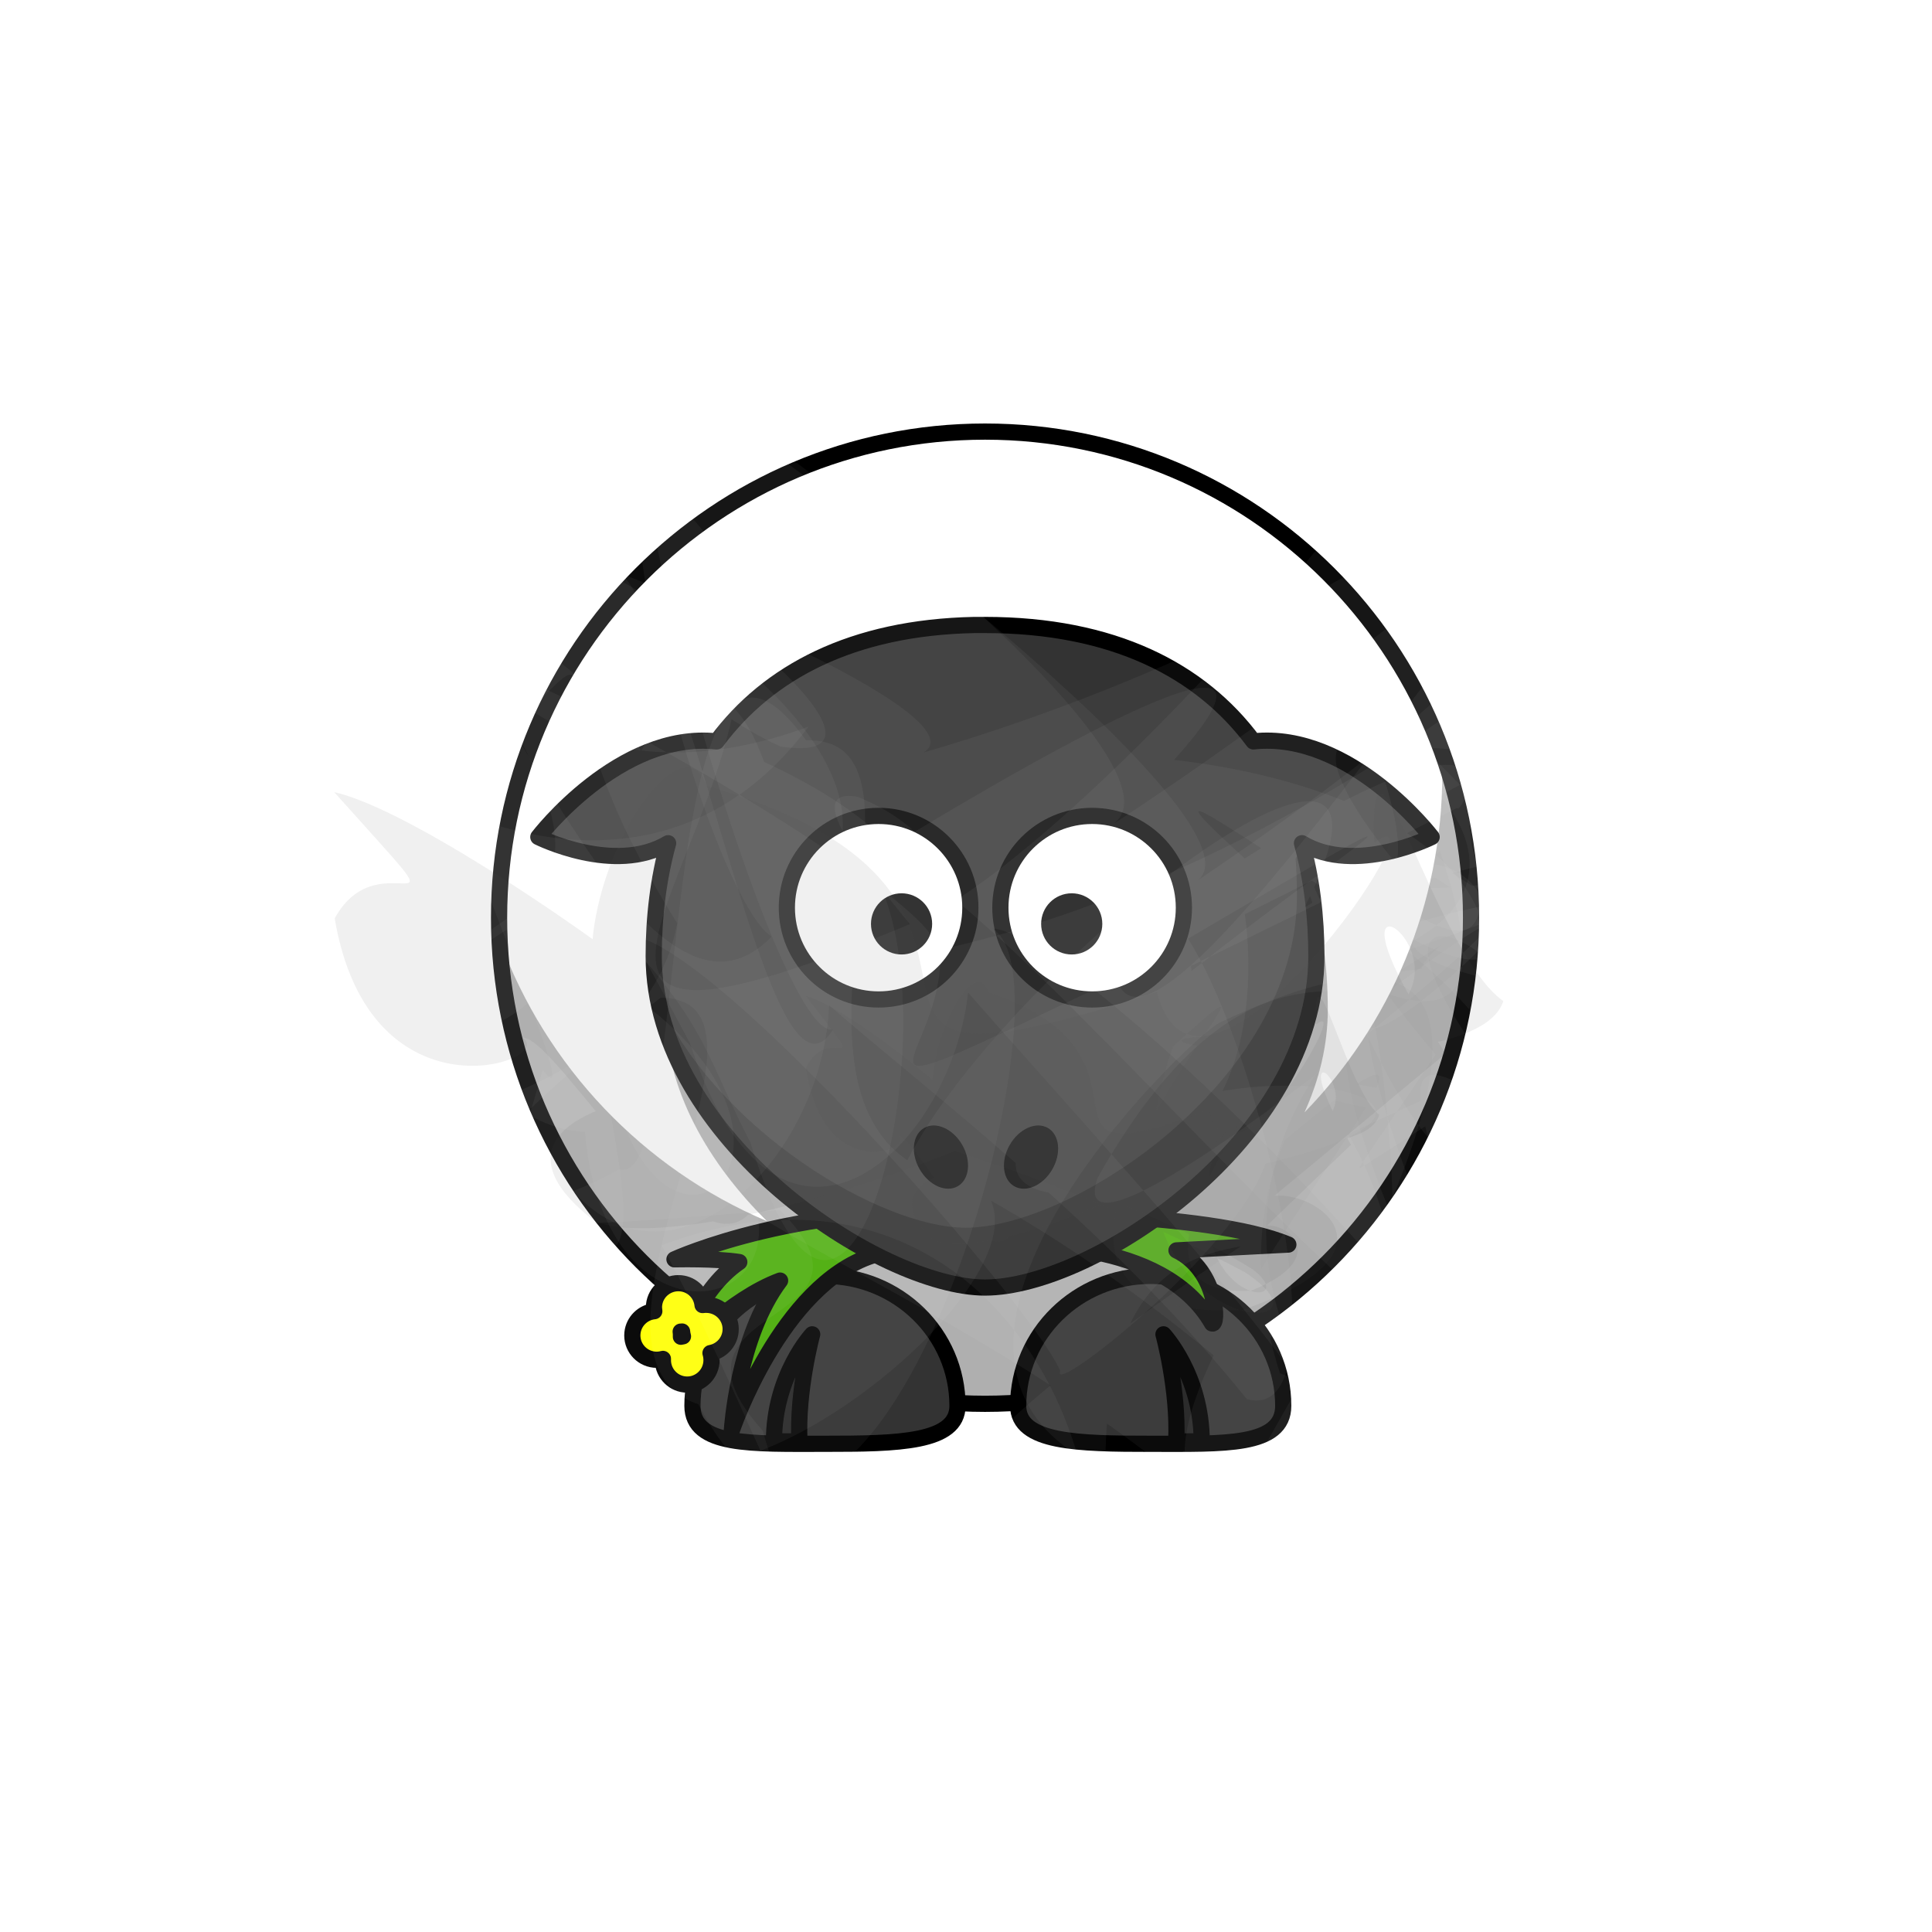 <svg:svg xmlns:dc="http://purl.org/dc/elements/1.1/" xmlns:ns1="http://sodipodi.sourceforge.net/DTD/sodipodi-0.dtd" xmlns:ns2="http://www.inkscape.org/namespaces/inkscape" xmlns:ns4="http://creativecommons.org/ns#" xmlns:rdf="http://www.w3.org/1999/02/22-rdf-syntax-ns#" xmlns:svg="http://www.w3.org/2000/svg" height="477.214" id="svg2" version="1.0" viewBox="-18.075 -48.755 477.214 477.214" width="477.214" ns1:docname="lemmling_Cartoon_sheep.svg" ns2:version="0.47 r22583">
  <ns1:namedview bordercolor="#666666" borderopacity="1" gridtolerance="10" guidetolerance="10" id="namedview3110" objecttolerance="10" pagecolor="#ffffff" showgrid="false" ns2:current-layer="svg2" ns2:cx="225.24014" ns2:cy="196.85093" ns2:pageopacity="0" ns2:pageshadow="2" ns2:window-height="977" ns2:window-maximized="1" ns2:window-width="1400" ns2:window-x="-3" ns2:window-y="-3" ns2:zoom="0.92901097" />
  <svg:defs id="defs4">
    <svg:filter color-interpolation-filters="sRGB" height="1.221" id="filter9098" width="1.119" x="-.059" y="-.111" ns2:collect="always">
      <svg:feGaussianBlur id="feGaussianBlur9100" stdDeviation="15.04" ns2:collect="always" />
    </svg:filter>
    <svg:filter color-interpolation-filters="sRGB" id="filter9094" ns2:collect="always">
      <svg:feGaussianBlur id="feGaussianBlur9096" stdDeviation="15.04" ns2:collect="always" />
    </svg:filter>
    <svg:filter color-interpolation-filters="sRGB" id="filter9090" ns2:collect="always">
      <svg:feGaussianBlur id="feGaussianBlur9092" stdDeviation="15.04" ns2:collect="always" />
    </svg:filter>
    <svg:filter color-interpolation-filters="sRGB" id="filter9086" ns2:collect="always">
      <svg:feGaussianBlur id="feGaussianBlur9088" stdDeviation="15.04" ns2:collect="always" />
    </svg:filter>
    <svg:filter color-interpolation-filters="sRGB" height="1.332" id="filter10273" width="1.21" x="-.105" y="-.166" ns2:collect="always">
      <svg:feGaussianBlur id="feGaussianBlur10275" stdDeviation="28.145" ns2:collect="always" />
    </svg:filter>
    <svg:filter color-interpolation-filters="sRGB" height="1.571" id="filter10307" width="1.36" x="-.18" y="-.286" ns2:collect="always">
      <svg:feGaussianBlur id="feGaussianBlur10309" stdDeviation="48.372" ns2:collect="always" />
    </svg:filter>
  </svg:defs>
  <svg:g id="layer1" transform="translate(-126.03 -372.79)">
    <svg:path d="m471.31 550.71c0.02 66.308-53.728 120.07-120.04 120.07-66.308 0-120.06-53.764-120.04-120.07-0.02-66.308 53.728-120.07 120.04-120.07 66.308 0 120.06 53.764 120.04 120.07z" id="path2383" style="stroke-linejoin:round;stroke:#000000;stroke-linecap:round;stroke-width:4;fill:#ffffff" />
    <svg:path d="m111.69 107.53c-55.318 1.121-79.187 37.344-79.188 81.812 0 19.851 10.825 38.075 25.156 52.25-30.526-12.93-54.6-38.14-66.033-69.4 2.908 63.683 55.509 114.5 119.91 114.5 66.26 0 120.03-53.771 120.03-120.03 0-14.468-2.552-28.34-7.25-41.188 0.084 1.843 0.156 3.699 0.156 5.562 0 32.537-12.988 62.062-34.031 83.688 3.606-7.988 5.75-16.521 5.75-25.375 0-45.174-24.621-81.812-81.844-81.812-0.894 0-1.778-0.018-2.656 0z" id="path3221" style="fill:#000000;fill-opacity:.314" transform="translate(239.74 384.07)" />
    <svg:path d="m359.45 671.28c0 9.091 14.665 9.381 32.735 9.381s32.735 0.693 32.735-9.381c0-17.716-14.665-32.094-32.735-32.094s-32.735 14.378-32.735 32.094z" id="path3172" style="stroke-linejoin:round;stroke:#000000;stroke-linecap:round;stroke-width:4;fill:#333333" />
    <svg:path d="m344.46 671.28c0 9.091-14.665 9.381-32.735 9.381s-32.735 0.693-32.735-9.381c0-17.716 14.665-32.094 32.735-32.094s32.735 14.378 32.735 32.094z" id="path3329" style="stroke-linejoin:round;stroke:#000000;stroke-linecap:round;stroke-width:4;fill:#333333" />
    <svg:path d="m299.13 680.06c0-16.368 9.443-26.44 9.443-26.44s-3.777 13.849-3.148 26.44h-6.295z" id="path3331" style="stroke-linejoin:round;fill-rule:evenodd;fill-opacity:.314;stroke:#000000;stroke-width:4;fill:#000000" />
    <svg:path d="m353.05 623.66c-46.403-3.35-78.501 11.437-78.501 11.437s10.241-0.248 16.017 0.671c-10.831 7.413-14.382 22.123-14.382 22.123s12.078-12.944 24.46-17.549c-10.513 13.981-11.913 36.96-11.913 36.96s12.09-35.725 34.679-43.124c17.221-5.64 35.434-2.323 35.434-2.323s36.116-2.491 48.491 19.076c1.629 0.772 1.468-13.098-8.785-18.047l27.631-1.431c-20.153-8.485-73.132-7.794-73.132-7.794z" id="path2399" style="stroke-linejoin:round;fill-rule:evenodd;stroke:#000000;stroke-width:4;fill:#44aa00" />
    <svg:path d="m348.61 478.41c-30.129 0.611-50.932 11.653-63.625 28.75-24.064-2.588-44.062 23.625-44.062 23.625s18.891 9.446 32.062 1.531c-2.399 8.712-3.562 18.106-3.562 27.906 0 45.174 56.126 81.844 81.844 81.844 26.717 0 81.844-36.669 81.844-81.844 0-9.8-1.164-19.195-3.562-27.906 13.171 7.915 32.031-1.531 32.031-1.531s-19.971-26.205-44.031-23.625c-13.062-17.595-34.708-28.75-66.281-28.75-0.894 0-1.778-0.018-2.656 0z" id="path3155" style="stroke-linejoin:round;stroke:#000000;stroke-linecap:round;stroke-width:4;fill:#333333" />
    <svg:path d="m404.78 680.06c0-16.368-9.443-26.44-9.443-26.44s3.777 13.849 3.148 26.44h6.295z" id="path3174" style="stroke-linejoin:round;fill-rule:evenodd;fill-opacity:.314;stroke:#000000;stroke-width:4;fill:#000000" />
    <svg:path d="m347.64 548.24c0.004 12.519-10.144 22.67-22.663 22.67s-22.667-10.151-22.663-22.67c-0.004-12.519 10.144-22.67 22.663-22.67s22.666 10.151 22.663 22.67z" id="path3157" style="stroke-linejoin:round;stroke:#000000;stroke-linecap:round;stroke-width:4;fill:#ffffff" />
    <svg:path d="m400.38 548.24c0.004 12.519-10.144 22.67-22.663 22.67s-22.667-10.151-22.663-22.67c-0.004-12.519 10.144-22.67 22.663-22.67s22.666 10.151 22.663 22.67z" id="path3159" style="stroke-linejoin:round;stroke:#000000;stroke-linecap:round;stroke-width:4;fill:#ffffff" />
    <svg:path d="m380.23 552.24c0.001 4.173-3.381 7.556-7.554 7.556-4.173 0-7.556-3.384-7.554-7.556-0.001-4.173 3.381-7.556 7.554-7.556 4.173 0 7.556 3.384 7.554 7.556z" id="path3161" style="fill:#000000" />
    <svg:path d="m338.2 552.24c0.001 4.173-3.381 7.556-7.554 7.556-4.173 0-7.556-3.384-7.554-7.556-0.001-4.173 3.381-7.556 7.554-7.556 4.173 0 7.556 3.384 7.554 7.556z" id="path3163" style="fill:#000000" />
    <svg:path d="m429.83 533.41-1.875 2.656c0.249 3.075 0.344 6.203 0.344 9.375 0 45.174-55.127 81.844-81.844 81.844-20.706 0-61.097-23.756-76.062-56.594 7.616 40.246 57.172 71.375 80.875 71.375 26.717 0 81.844-36.669 81.844-81.844 0-9.392-1.075-18.41-3.281-26.812z" id="path3231" style="fill:#000000;fill-opacity:.314" />
    <svg:path d="m367.87 612.87c-2.293 3.973-6.5 5.839-9.397 4.166-2.897-1.672-3.385-6.249-1.09-10.221 2.293-3.973 6.5-5.839 9.397-4.166s3.385 6.249 1.09 10.221z" id="path2398" style="fill:#000000" />
    <svg:path d="m335.13 612.87c2.293 3.973 6.5 5.839 9.397 4.166 2.897-1.672 3.385-6.249 1.09-10.221-2.293-3.973-6.5-5.839-9.397-4.166s-3.385 6.249-1.09 10.221z" id="path2412" style="fill:#000000" />
    <svg:path d="m276.14 641.02c-3.3-0.345-6.278 2.04-6.623 5.339-0.055 0.528-0.019 1.045 0.058 1.546-2.781 0.273-5.099 2.486-5.401 5.373-0.345 3.3 2.074 6.25 5.374 6.595 0.753 0.079 1.466 0.002 2.156-0.183-0.17 3.174 2.176 5.978 5.372 6.312 3.3 0.345 6.25-2.074 6.595-5.374 0.086-0.825 0.006-1.633-0.222-2.38 2.573-0.455 4.668-2.567 4.953-5.294 0.345-3.3-2.074-6.25-5.374-6.595-0.526-0.055-1.043-0.05-1.542 0.027-0.273-2.781-2.458-5.065-5.345-5.367zm0.293 11.908c0.04 0.407 0.103 0.804 0.221 1.186-0.173 0.031-0.346 0.058-0.514 0.103 0.023-0.426 0.008-0.856-0.056-1.263 0.114-0.011 0.236-0.009 0.348-0.026z" id="path3181" style="stroke-linejoin:round;stroke:#000000;stroke-linecap:round;stroke-width:4;fill:#ffff00" />
  </svg:g>
  <svg:g id="g3153" transform="matrix(.601 0 0 .654 -93.111 -60.76)">
    <svg:path d="m636.46 363.59c7.314 49.805-13.38 100.49-57.642 87.756 37.631-41.035 184.74-19.564 66.081 6.478-12.562 33.705-89.305 88.865-84.246 78.3-15.65-32.21-201.63-222.91-182.91-146.19 92.838 54.363 29.114 117.3 2.783 51.358-22.133-50.373 27.617 88.375-23.827 38.13-113.28-18.543 34.667-28.039-111.21-32.928-91.363 24.985 51.749 18.266 64.182-91.489-30.223-85.534-56.953 15.007-56.766 8.792 62.311-207.02 26.7 283.86 94.966 58.683 32.97 38.751-150.48-315.3-29.292-206.79 28.082-2.079 194.88 79.346 142.6 139.12 116.91-67.054 201.66-106.18 146.17-49.439 53.351 5.498 120.28 25.572 128.67 67.888 7.263 39.977-177.08-95.625-99.605-30.65 120.52-69.197 88.485-14.908 87.297-19.081" id="path3169" style="opacity:.214;filter:url(#filter9098);fill:#ffffff" ns1:nodetypes="csssccsssssssssc" />
    <svg:path d="m689.2 299.34c23.33 63.31 5.434 45.506-39.882 119.98-93.18-32.68 229.71-93.61 37.72-37.25-38.77 42.52 54.45 154.91 17.45 141.97-80.6-61.02-193.14-191.69-229.62-185.56 49.293 33.213 2.845 246.75-41.641 111.16-18.879-32.72-17.936-49.527-71.982-95.017-120.28 58.98-26.832 60.116-99.487 59.424-65.388 15.351 32.505-50.778 54.728-129.75-55.849-74.802-14.579 7.537-38.362 38.142-4.456-242.43 99.475 153.45 173.77 37.248-10.367 79.265-114.39-223.29-37.481-189.17 40.925 18.74 203.23 138.89 167.23 159.51 101-60.318 226.36-157.73 136.83-93.287 69.402-66.921 58.74 64.56 67.645 88.157 4.15 80.685-119.14-83.406-70.04-5.834 115.87-56.536 95.052-21.172 65.104-14.037" id="path7701" style="opacity:.214;filter:url(#filter9094);fill:#ffffff" ns1:nodetypes="csssccsssssssssc" />
    <svg:path d="m614.3 383.18c7.916 66.533-33.407-36.658-37.574 86.095-154.6 10.188 274.89-225.13 36.386-96.408 31.926 46.742 64.553 183.84 24.167 173.91-104.84-119.9-257.31-184.4-197.88-207.39 85.467 69.793-61.471 239.25-106.83 73.744-14.614-24.497 36.936-19.69 31.115-4.3-99.805 25.979-79.151-49.198-153.45 7.949-45.542 5.945 19.074-43.257 57.082-104.13 17.207-114.27 5.442-10.144 4.051-51.569-84.318-162.4 37.578 184.66 122.35 87.873-172.88 65.825-158.79-216.69-58.519-127.63 54.216 13.477 194.12 67.805 169.08 81.294 203.27-54.151 342.26-175.17 193.84-98.698 60.806-65.305 22.281 115.61 32.604 136.91 20.187 84.345-93.838-51.649-51.734 42.37 142.4-36.574-75.661-146.34 20.05-38.145" id="path7733" style="opacity:.214;filter:url(#filter9090);fill:#ffffff" ns1:nodetypes="csssccsssssssssc" />
    <svg:path d="m688.02 360.79c21.81 73.33-35.72-22.14-112.08 102.44-21.5 57.44 268.89-172.47 115.54-67.8-118.15 106.44 35.34 200.65-29.87 148.87-59.66-80.75-235.56-232.84-184.49-225.04 115.76 41.886-15.994 242.04-68.762 92.926-68.147-117.06-22.27-34.725-77.452-8.133-98.027-11.539-69.704-67.117-126.38-41.026-56.26 31.098 80.802-17.016 89.062-87.467 19.176-76.217 56.024 29.573 17.577-53.672-45.82-83.82 224.25 90.41 134.55 78.42-82.68-34.06-177.63-181.38-37.11-86.93 85.55 80.86-137.21 243.34 96.04 151.71 73.53-31.98 270.94-243.26 182.12-204.04-84.599-49.476 108.04 91.69 74.48 111.36 73.865 50.572-113.02 174.26-65.507 121.46 87.609 26.863-52.083-165.31 42.248-69.626" id="path7799" style="opacity:.214;filter:url(#filter9086);fill:#ffffff" ns1:nodetypes="czzzzzzzzzzzzzzzz" />
    <svg:path d="m683.87 394.06c3.229-31.437 49.239 209.47-49.981 193.27-40.556 41.222 203.56-273.71-7.179-183.02-9.24 2.506-140 116.79-59.021 163.67-19.361-61.039-80.414-110.54-170.87-79.274 33.312 56.172 59.892 125.14 41.45 69.938-48.31-49.266 56.412-38.159 7.111-83.255-70.397 4.627-102.68 10.496-235.62-2.554-75.798 55.504 112.14-53.316 98.458-141.4-40.45 44.814 16.716 48.412 8.644 34.765-40.369-185.29-100.06 178.02 62.522 93.767 30.629 8.797 13.113-243.23 76.757-161.96 58.887-1.576-15.317 123.04 41.628 158.57 42.497-76.311 220.79-199.82 163.21-95.485 66.392-36.818 87.341-10.059 78.709 59.368-8.638 140.08-125.48-183.54-58.72-32.689 157.42-20.803-9.778 21.484 36.734-12.825" id="path9106" style="opacity:.214;filter:url(#filter9098);fill:#ffffff" ns1:nodetypes="csssccsssssssssc" />
    <svg:path d="m698.47 353.58c90.888 3.591 84.017-39.614 37.239 34.248-119.19-24.932 156.35-70.116-41.374-13.796-42.543 38.881 94.864 223.15 47.319 229.26 65.898-18.928-176.12-235.2-209.01-234.22 38.822 20.717-52.387 300.96-120.74 179.67-61.008-19.197 44.437-153.36-15.583-153.56-173.79 125.92 2.536 63.706-72.79 47.442-72.545-0.689 64.316 0.664 79.664-75.583-62.74-91.81-22.89-113.29-64.44-77.36 51.54-213.75 96.83 213.32 134.23 104.99-10.37 79.37-115.47-244.23-74.74-232.03 40.229 19.087 254.54 168.97 217.67 188.99 99.69-62.002 202.62-138.41 73.584-134.6 61.242-72.349 115.85 92.093 131.96 156.41 4.593 62.315-225.65-99.09-87.266-18.019 167.99-4.617 117.25-46.48 86.956-30.974" id="path9108" style="opacity:.214;filter:url(#filter9094);fill:#ffffff" ns1:nodetypes="csssccsssssssssc" />
    <svg:path d="m683.61 459.03c7.682 66.1-126.36-33.353-101.3 154.98-284.59 20.479 363.63-279.87 96.542-167.41 55.157 85.771-6.089 230.22-12.69 181.45-104.4-116.86-292.94-153.95-255.99-188.64 80.51 71.053-47.408 108.8-45.432-9.102-36.203-67.649 72.889-44.623 43.186 0.396-88.246 60.738-96.804-87.818-174.24 14.391-43.422-14.133 42.781-42.711 74.258-84.622 13.926-121.63 30.169-44.952-7.127-88.1-147.51-49.893 53.846 146.33 156.3 20.437-147.82 50.18-179.67-114.6-120.87-19.617 62.777 25.234 183.99 93.756 172.43 104.37 227.5-44.857 462.41-276.23 242.86-239.12 86.05-67.637-2.502 253.21 9.169 235.45 60.326 166.14-83.118-18.462-45.924 82.717 123.59 0.16-119.94-170.67 0.072-39.924" id="path9110" style="opacity:.214;filter:url(#filter9090);fill:#ffffff" ns1:nodetypes="csssccsssssssssc" />
    <svg:path d="m639.89 530.36c-44.705-3.871 112.76 19.558 6.559 56.981-125.68 10.59 140.55-241.03 6.554-138.52-50.817 108.72 112.99 227.14 57.266 156.77-143.08-142.2-256.49-160.15-187.5-142.6 50.35 25.49-86.49 129.41-125.71 104.41-87.26-73.26 47.23-119.28 3.16-51.35-88.35-45.14-100.47-53.9-117.01-51.72-6.18 7.229 20.309 62.835 23.309-68.599 6.924-45.077 93.964-18.457 10.788-129.28 59.954-53.92 209.07 269.34 95.477 188.82-106.58 3.19-14.586-253.86 26.079-149.16 173.56 73.692-44.97 164.73 144.93 81.933 16.213 50.81 184.33-202.69 149.46-122.63-5.253-98.233 12.299 119.3 42.732 145.48-20.018 67.44-221.79-11.063-53.384 24.561 96.381-28.348-80.16-125.28 22.286-3.998" id="path9112" style="opacity:.214;filter:url(#filter9086);fill:#ffffff" ns1:nodetypes="czzzzzzzzzzzzzzzz" />
    <svg:path d="m661.96 712.53c2.208-33.569 88.621 15.965-4.935 59.989-156.15 10.819 55.299-271.33-31.862-163.78-46.435 182.34 86.508 187.93 32.893 140.32-171.35-122.6-282.08-88.56-86.24-134.13 50.36 25.66-168.16 129.89-212.47 102.24-93.73-97.69 177.13-108.38 75.47-13.56-22.93 66.13-92.09-101.31-108.43-100.19 16.153 14.115-70.035 55.08-86.266-74.081 21.442-53.165 65.657 21.23-0.217-78.472 61.459 18.503 291.49 257.51 177.83 191.97-120.89-20.51-23.53-261.66-6.76-195.86 181.48 70.61 15.96 212.26 206.7 127.94 19.93 105.27 136.62-128.14 99.78-92.64-2.591-98.244 28.112 69.144 59.322 98.395-15.354 64.152-265.05 12.195-79.388 23.309 95.284-28.269-25.434-146.68 52.927 9.234" id="path9230" style="opacity:.291;filter:url(#filter10273);fill:#4d4d4d" transform="matrix(.895 0 0 .608 47.502 43.399)" ns1:nodetypes="czzzzzzzzzzzzzzzz" />
    <svg:path d="m661.96 712.53c2.208-33.569 88.621 15.965-4.935 59.989-156.15 10.819 55.299-271.33-31.862-163.78-46.435 182.34 86.508 187.93 32.893 140.32-171.35-122.6-282.08-88.56-86.24-134.13 50.36 25.66-168.16 129.89-212.47 102.24-93.73-97.69 177.13-108.38 75.47-13.56-22.93 66.13-92.09-101.31-108.43-100.19 16.153 14.115-70.035 55.08-86.266-74.081 21.442-53.165 65.657 21.23-0.217-78.472 61.459 18.503 291.49 257.51 177.83 191.97-120.89-20.51-23.53-261.66-6.76-195.86 181.48 70.61 15.96 212.26 206.7 127.94 19.93 105.27 136.62-128.14 99.78-92.64-2.591-98.244 28.112 69.144 59.322 98.395-15.354 64.152-265.05 12.195-79.388 23.309 95.284-28.269-25.434-146.68 52.927 9.234" id="path10277" style="opacity:.291;filter:url(#filter10307);fill:#4d4d4d" transform="matrix(.439 0 0 .346 350.69 238.53)" ns1:nodetypes="czzzzzzzzzzzzzzzz" />
  </svg:g>
</svg:svg>